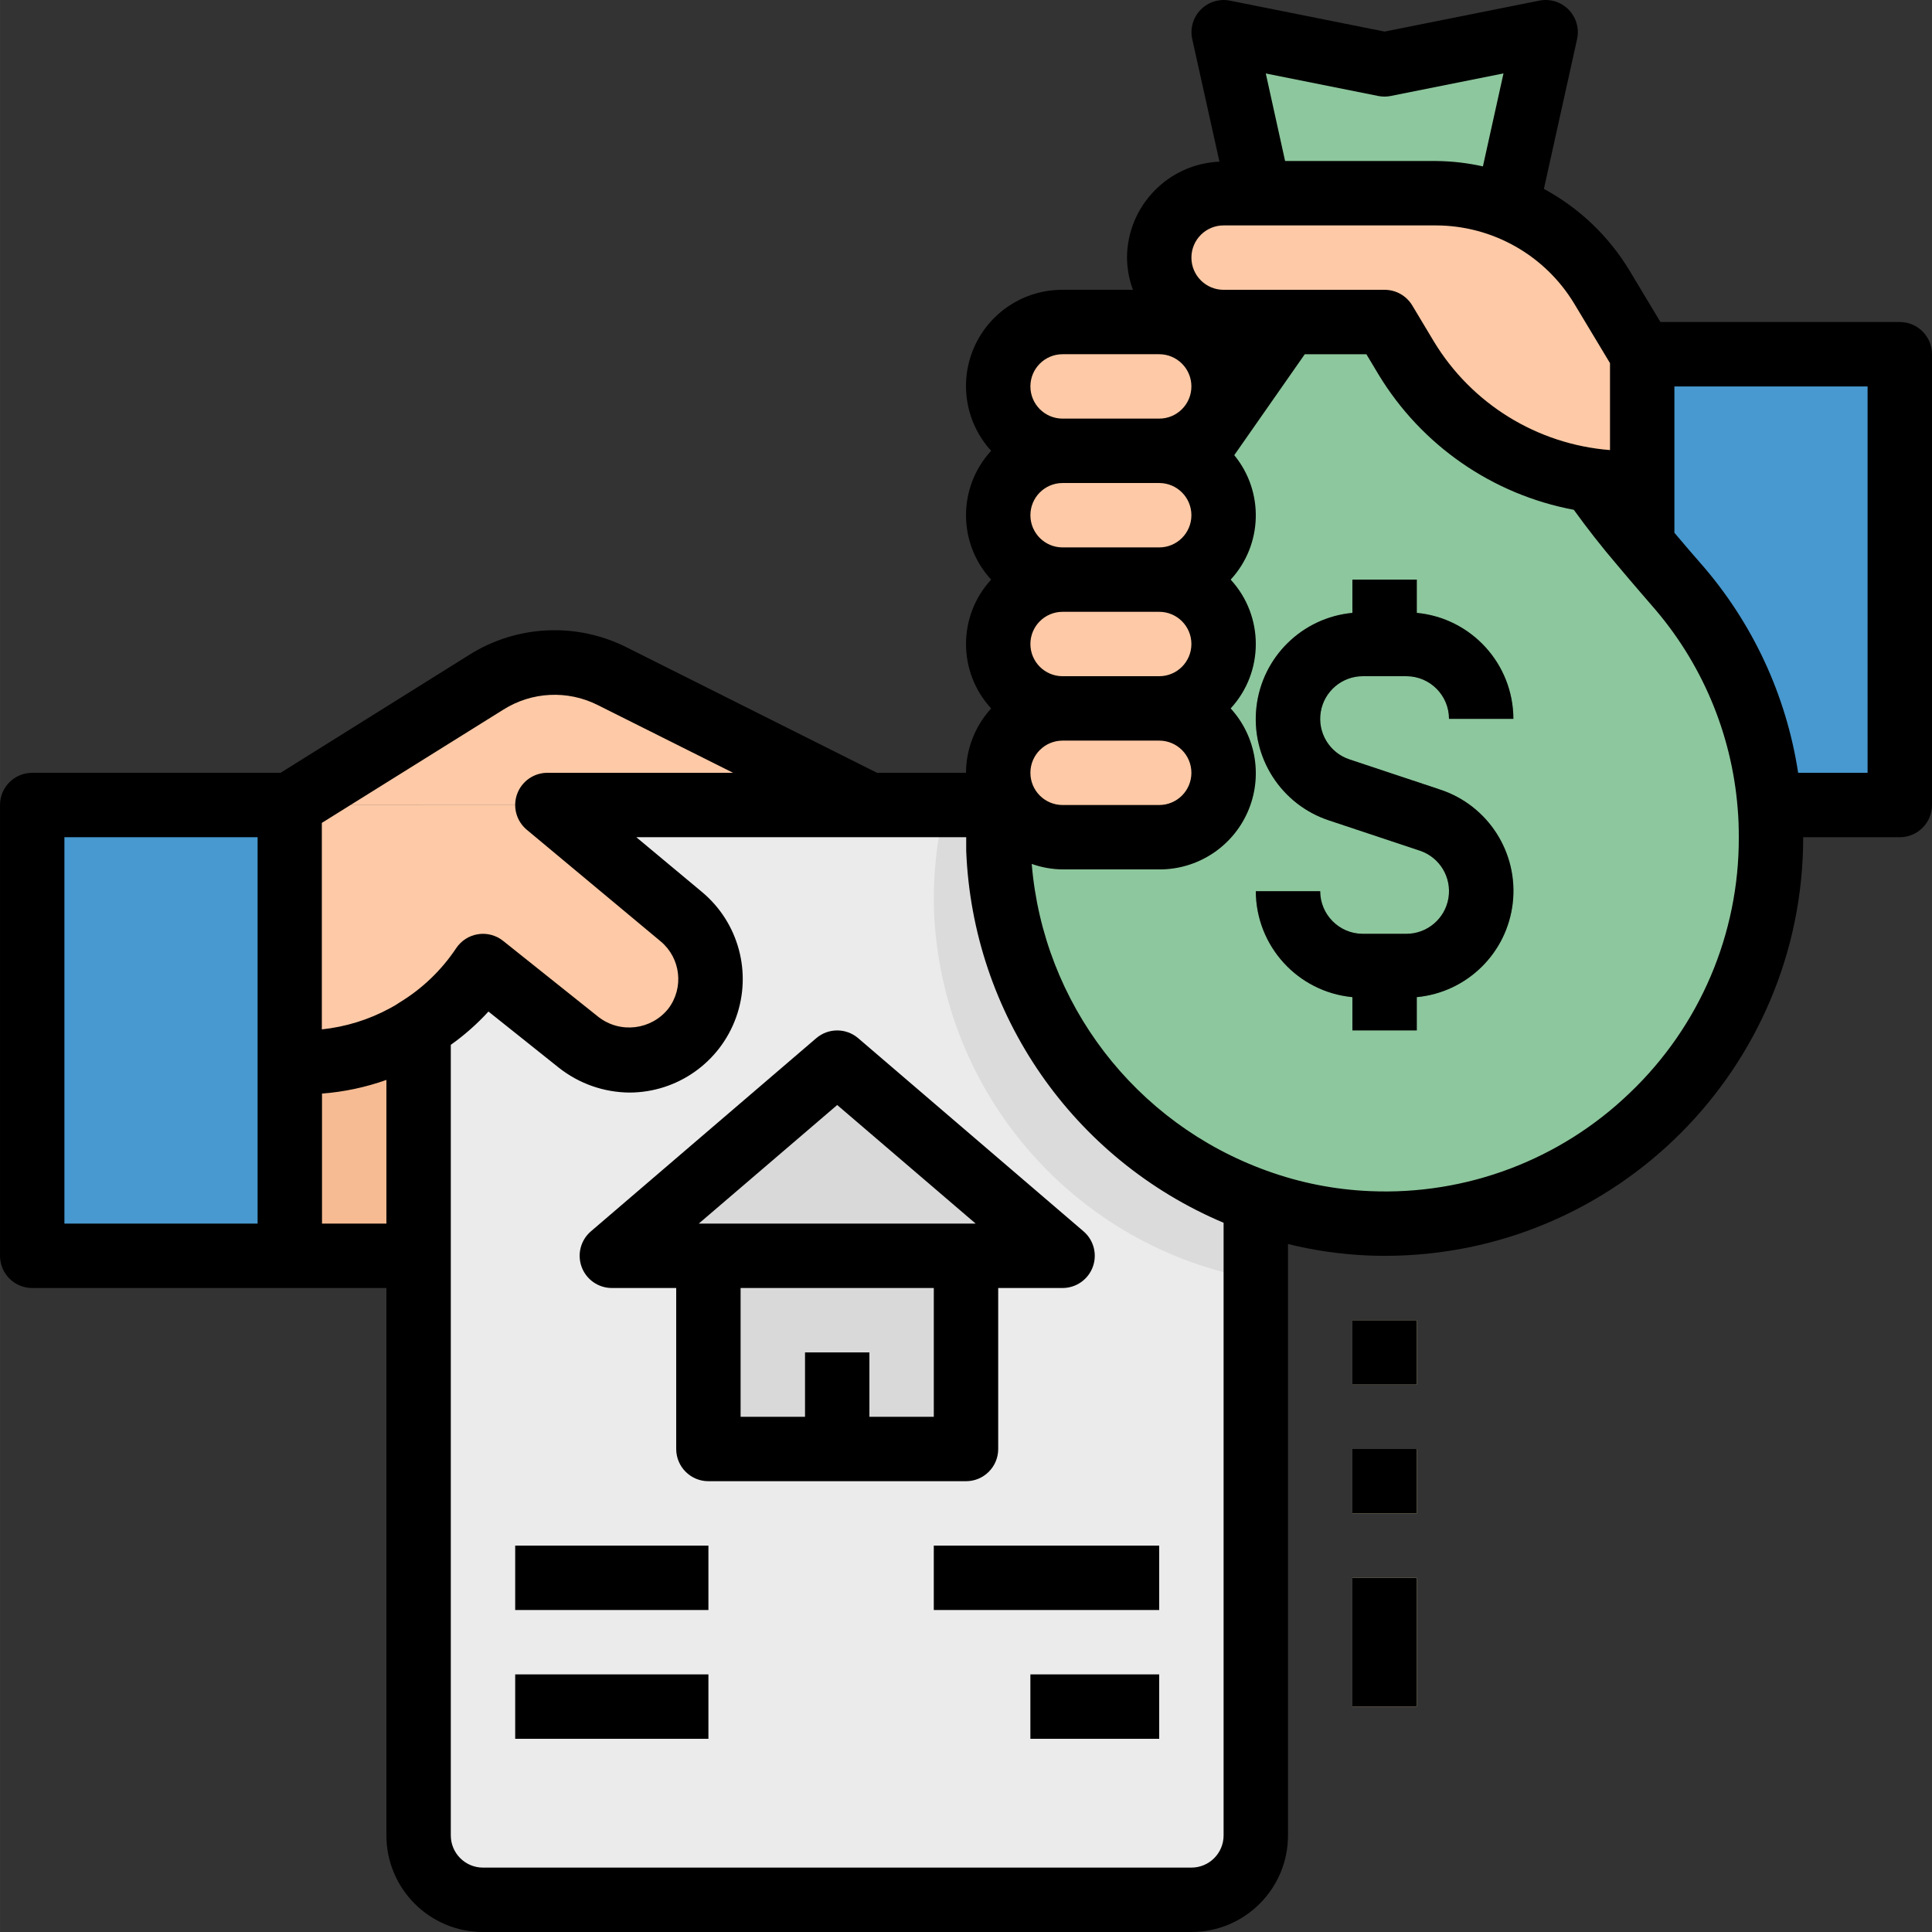 <svg height="480pt" viewBox="0 0 480 480.004" width="480pt" xmlns="http://www.w3.org/2000/svg"><rect x="0" y="0" width="480" height="480.004" fill="#333333" stroke="none"/><path d="m72 200.004h32v112h-32zm0 0" fill="#f6bb92"/><path d="m72 312.004h-64v-112h64zm0 0" fill="#4799cf"/><path d="m104 200.004h208v256c0 8.836-7.16 16-16 16h-176c-8.836 0-16-7.164-16-16zm0 0" fill="#ebebeb"/><path d="m72 200.004h64l33.273 27.727c8.242 6.891 9.648 19.027 3.199 27.617-3.277 4.379-8.195 7.242-13.625 7.93-5.43.688-10.906-.855-15.176-4.281l-23.672-18.992c-9.996 14.996-26.824 24-44.848 24h-3.152zm0 0" fill="#fdc9a6"/><path d="m216 200.004h-144l48.801-30.488c9.445-5.91 21.285-6.484 31.258-1.512zm0 0" fill="#fdc9a6"/><path d="m176 312.004h64v48h-64zm0 0" fill="#d9d9d9"/><path d="m208 264.004-56 48h112zm0 0" fill="#d9d9d9"/><path d="m200 336.004h16v24h-16zm0 0" fill="#ebebeb"/><path d="m232 384.004h56v16h-56zm0 0" fill="#dbdbdb"/><path d="m256 416.004h32v16h-32zm0 0" fill="#dbdbdb"/><path d="m128 384.004h48v16h-48zm0 0" fill="#dbdbdb"/><path d="m128 416.004h48v16h-48zm0 0" fill="#dbdbdb"/><path d="m368 80.004h-48l-16-72 40 8 40-8zm0 0" fill="#8dc79d"/><path d="m432 200.004h-144v-120h64l24 8h56zm0 0" fill="#f6bb92"/><path d="m408 88.004h64v112h-64zm0 0" fill="#4799cf"/><path d="m232.051 226.402c1.875 45.473 35.137 83.516 79.949 91.449v-117.848h-77.109c-2.168 8.625-3.121 17.512-2.84 26.398zm0 0" fill="#dbdbdb"/><path d="m395.504 104.004-27.504-39.289-47.664 1.457v16l-26.613 35.367c-6.93 9.906-14.84 19.031-22.695 28.215-15.578 18.145-23.777 41.477-22.977 65.379 1.656 52.418 45.074 93.805 97.516 92.953 52.438-.855 94.488-43.637 94.434-96.082.023-23.137-8.359-45.496-23.59-62.914-10.629-11.5-17.863-25.723-20.906-41.086zm0 0" fill="#8dc79d"/><path d="m357.816 196.172-22.566-7.512c-4.93-1.645-7.941-6.621-7.113-11.75.832-5.133 5.262-8.902 10.457-8.906h10.816c5.848.008 10.582 4.746 10.59 10.59h16c-.039-13.641-10.418-25.027-24-26.328v-8.262h-16v8.262c-12.488 1.184-22.438 10.957-23.844 23.426-1.406 12.465 6.117 24.211 18.031 28.145l22.566 7.512c4.93 1.645 7.941 6.621 7.113 11.75-.832 5.129-5.262 8.902-10.457 8.906h-10.816c-5.848-.008-10.582-4.746-10.594-10.594h-16c.043 13.645 10.422 25.031 24 26.328v8.266h16v-8.266c12.492-1.18 22.441-10.957 23.848-23.422s-6.117-24.211-18.031-28.145zm0 0" fill="#6b9777"/><g fill="#fdc9a6"><path d="m408 88.004-10.016-16.695c-8.68-14.465-24.312-23.312-41.184-23.305h-52.801c-8.836 0-16 7.164-16 16 0 8.836 7.164 16 16 16h40l5.363 8.926c11.566 19.277 32.398 31.074 54.879 31.074h3.758zm0 0"/><path d="m264 80.004h24c8.84 0 16 7.164 16 16 0 8.836-7.16 16-16 16h-24c-8.836 0-16-7.164-16-16 0-8.836 7.164-16 16-16zm0 0"/><path d="m264 112.004h24c8.84 0 16 7.164 16 16 0 8.836-7.16 16-16 16h-24c-8.836 0-16-7.164-16-16 0-8.836 7.164-16 16-16zm0 0"/><path d="m264 144.004h24c8.84 0 16 7.164 16 16 0 8.836-7.16 16-16 16h-24c-8.836 0-16-7.164-16-16 0-8.836 7.164-16 16-16zm0 0"/><path d="m264 176.004h24c8.84 0 16 7.164 16 16 0 8.836-7.16 16-16 16h-24c-8.836 0-16-7.164-16-16 0-8.836 7.164-16 16-16zm0 0"/></g><path d="m336 328.004h16v16h-16zm0 0" fill="#fbedbf"/><path d="m336 360.004h16v16h-16zm0 0" fill="#fbedbf"/><path d="m336 392.004h16v32h-16zm0 0" fill="#fbedbf"/><path d="m472 80.004h-59.469l-7.691-12.801c-5.152-8.531-12.492-15.531-21.262-20.273l8.238-37.184c.594-2.648-.195-5.418-2.098-7.352-1.902-1.938-4.656-2.777-7.316-2.23l-38.402 7.68-38.398-7.68c-2.656-.535-5.406.312-7.301 2.25s-2.68 4.703-2.082 7.348l6.75 30.402c-12.789.551-22.895 11.039-22.969 23.84.027 2.73.527 5.438 1.473 8h-17.473c-9.484-.043-18.094 5.531-21.945 14.199-3.848 8.668-2.207 18.793 4.188 25.801-8.32 9.043-8.32 22.957 0 32-8.32 9.043-8.32 22.957 0 32-.09.094-.168.207-.25.305h-.047v.047c-3.812 4.324-5.926 9.883-5.945 15.648h-22.102l-62.266-31.199c-12.457-6.254-27.277-5.531-39.07 1.902l-46.855 29.297h-61.707c-4.418 0-8 3.582-8 8v112c0 4.418 3.582 8 8 8h88v136c0 13.254 10.746 24 24 24h176c13.258 0 24-10.746 24-24v-146.93c6.449 1.59 13.039 2.543 19.672 2.84 1.473.066 2.93.098 4.395.098 57.414-.035 103.941-46.594 103.934-104.008h24c4.422 0 8-3.582 8-8v-112c0-4.418-3.578-8-8-8zm-129.598-56.16c1.035.207 2.102.207 3.137 0l28-5.602-5.113 23.098c-3.816-.855-7.715-1.305-11.625-1.336h-37.52l-4.801-21.754zm-38.402 32.16h52.801c14.043.043 27.043 7.406 34.305 19.422l8.895 14.793v21.602c-18.094-1.422-34.398-11.48-43.781-27.016l-5.359-8.938c-1.453-2.402-4.055-3.867-6.859-3.863h-40c-4.418 0-8-3.582-8-8 0-4.418 3.582-8 8-8zm-8 136c0 4.418-3.578 8-8 8h-24c-4.418 0-8-3.582-8-8 0-4.418 3.582-8 8-8h24c4.422 0 8 3.582 8 8zm-40-32c0-4.418 3.582-8 8-8h24c4.422 0 8 3.582 8 8 0 4.418-3.578 8-8 8h-24c-4.418 0-8-3.582-8-8zm0-32c0-4.418 3.582-8 8-8h24c4.422 0 8 3.582 8 8 0 4.418-3.578 8-8 8h-24c-4.418 0-8-3.582-8-8zm8-40h24c4.422 0 8 3.582 8 8 0 4.418-3.578 8-8 8h-24c-4.418 0-8-3.582-8-8 0-4.418 3.582-8 8-8zm-138.949 88.305c7.07-4.473 15.973-4.906 23.445-1.145l33.648 16.84h-46.145c-3.367-.004-6.375 2.105-7.523 5.273-1.148 3.168-.191 6.711 2.398 8.871l33.285 27.75c4.977 4.176 5.809 11.516 1.891 16.695-4.227 5.297-11.914 6.242-17.297 2.121l-23.762-18.961c-1.75-1.398-4.012-2-6.227-1.652-2.219.348-4.188 1.609-5.43 3.477-3.625 5.445-8.395 10.031-13.98 13.434-.832.574-1.695 1.09-2.594 1.551-5.211 2.805-10.914 4.566-16.801 5.184v-51.301zm-109.051 31.695h48v96h-48zm64 96v-32.305c5.461-.418 10.844-1.562 16-3.398v35.703zm216 160h-176c-4.418 0-8-3.582-8-8v-196.418c3.402-2.418 6.535-5.191 9.355-8.27l17.461 13.934c5.012 3.973 11.207 6.152 17.602 6.195 11.852-.035 22.418-7.477 26.441-18.625 4.023-11.148.645-23.625-8.457-31.215l-16.312-13.602h81.961v3.359c1.594 40.605 26.516 76.625 63.949 92.434v152.207c0 4.418-3.578 8-8 8zm108.938-192.496c-17.277 16.652-40.633 25.484-64.609 24.422-8.742-.367-17.375-2.074-25.598-5.062-32.715-11.785-55.539-41.578-58.402-76.23 2.465.875 5.059 1.336 7.672 1.367h24c9.488.043 18.098-5.531 21.949-14.199 3.848-8.668 2.203-18.793-4.188-25.801 8.32-9.043 8.32-22.957 0-32 7.969-8.641 8.348-21.836.887-30.922l17.52-25.078h15.305l3.023 5.047c10.656 17.59 28.301 29.812 48.512 33.602 3.281 4.535 6.809 9.086 10.824 13.773 1.875 2.258 3.816 4.504 5.754 6.762l2.801 3.246c12.348 14.047 19.828 31.703 21.328 50.348.215 2.398.285 4.797.285 7.262.078 23.973-9.711 46.922-27.062 63.465zm59.062-79.504h-17.254c-2.949-19.32-11.367-37.391-24.258-52.082l-2.781-3.199c-1.234-1.43-2.465-2.895-3.707-4.359v-36.359h48zm0 0"/><path d="m338.594 168.004h10.816c5.848.008 10.582 4.746 10.59 10.59h16c-.039-13.641-10.418-25.027-24-26.328v-8.262h-16v8.262c-12.488 1.184-22.438 10.957-23.844 23.426-1.406 12.465 6.117 24.211 18.031 28.145l22.566 7.512c4.93 1.645 7.941 6.621 7.113 11.75-.832 5.129-5.262 8.902-10.457 8.906h-10.816c-5.848-.008-10.582-4.746-10.594-10.594h-16c.043 13.645 10.422 25.031 24 26.328v8.266h16v-8.266c12.492-1.18 22.441-10.957 23.848-23.422s-6.117-24.211-18.031-28.145l-22.566-7.512c-4.93-1.645-7.941-6.621-7.113-11.75.832-5.133 5.262-8.902 10.457-8.906zm0 0"/><path d="m248 360.004v-40h16c3.348-.004 6.336-2.09 7.496-5.227 1.16-3.141.246-6.668-2.293-8.848l-56-48c-2.996-2.559-7.406-2.559-10.402 0l-56 48c-2.539 2.18-3.453 5.707-2.293 8.848 1.16 3.137 4.148 5.223 7.492 5.227h16v40c0 4.418 3.582 8 8 8h64c4.422 0 8-3.582 8-8zm-40-85.465 34.402 29.465h-68.801zm24 77.465h-16v-16h-16v16h-16v-32h48zm0 0"/><path d="m232 384.004h56v16h-56zm0 0"/><path d="m256 416.004h32v16h-32zm0 0"/><path d="m128 384.004h48v16h-48zm0 0"/><path d="m128 416.004h48v16h-48zm0 0"/><path d="m336 328.004h16v16h-16zm0 0"/><path d="m336 360.004h16v16h-16zm0 0"/><path d="m336 392.004h16v32h-16zm0 0"/></svg>